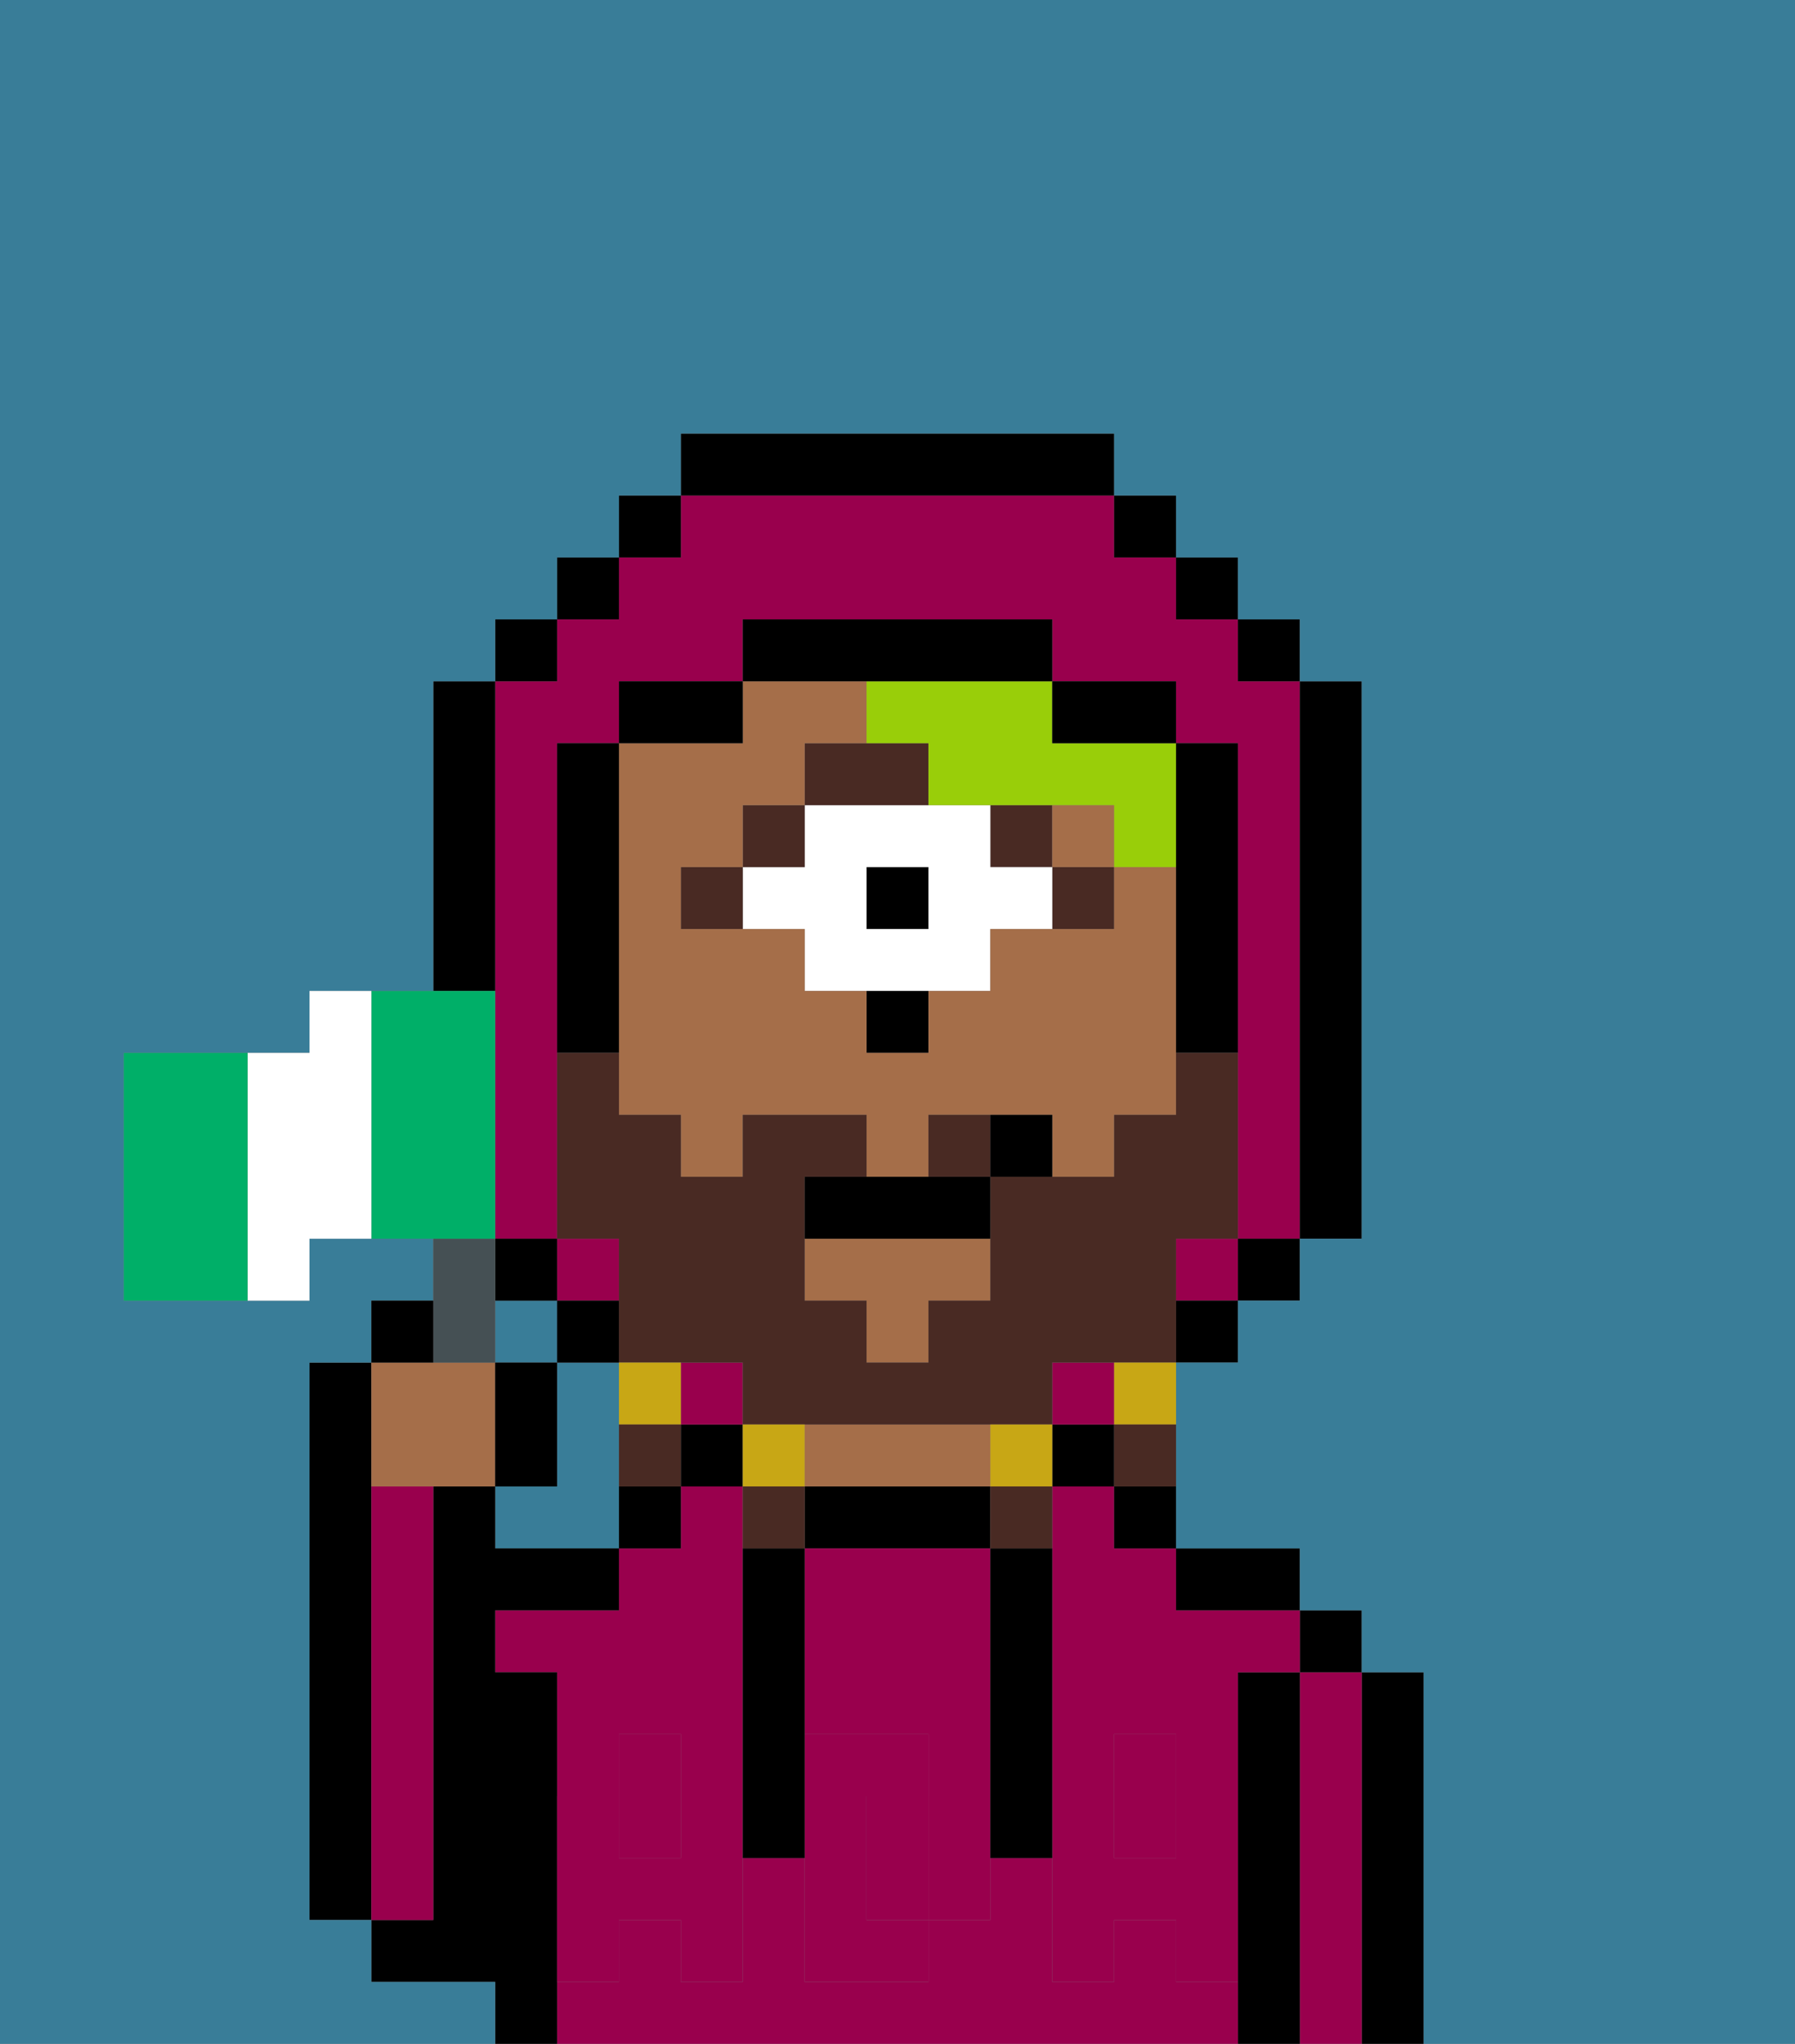 <svg xmlns="http://www.w3.org/2000/svg" viewBox="0 0 29 33"><rect x="0" y="0" width="29" height="33" fill="#808080" stroke="none"/><defs><style>polygon,rect,path{shape-rendering:crispedges;}.ta167-1{fill:#397d98;}.ta167-2{fill:#000000;}.ta167-3{fill:#99004d;}.ta167-4{fill:#a56e49;}.ta167-5{fill:#99004d;}.ta167-6{fill:#492a23;}.ta167-7{fill:#ffffff;}.ta167-8{fill:#99ce09;}.ta167-9{fill:#492a23;}.ta167-10{fill:#c8a715;}.ta167-11{fill:#455054;}.ta167-12{fill:#00af68;}</style></defs><path class="ta167-1" d="M10,23V22H9v2H8v1h2V23Z"/><rect class="ta167-1" x="8" y="21" width="1" height="1"/><path class="ta167-2" d="M6,24V22H5v9H6V24Z"/><path class="ta167-2" d="M23,27H22v6h1V27Z"/><path class="ta167-3" d="M22,27H21v6h1V27Z"/><rect class="ta167-2" x="21" y="26" width="1" height="1"/><path class="ta167-2" d="M21,27H20v6h1V27Z"/><path class="ta167-3" d="M19,32V31H18v1H17V30H16v1H15v1H13V30H12v2H11V31H10v1H9v1H20V32Z"/><path class="ta167-3" d="M10,28h1v1h1V24H11v1H10v1H8v1H9v2h1Z"/><rect class="ta167-3" x="10" y="29" width="1" height="1"/><rect class="ta167-3" x="18" y="29" width="1" height="1"/><path class="ta167-3" d="M18,24H17v5h1V28h1v1h1V27h1V26H19V25H18Z"/><path class="ta167-2" d="M20,26h1V25H19v1Z"/><rect class="ta167-2" x="18" y="24" width="1" height="1"/><rect class="ta167-2" x="17" y="23" width="1" height="1"/><path class="ta167-2" d="M15,24H13v1h3V24Z"/><path class="ta167-4" d="M14,24h2V23H13v1Z"/><rect class="ta167-2" x="11" y="23" width="1" height="1"/><path class="ta167-2" d="M11,24H10v1h1Z"/><path class="ta167-2" d="M9,31V27H8V26h2V25H8V24H7v7H6v1H8v1H9V31Z"/><path class="ta167-3" d="M7,30V24H6v7H7Z"/><path class="ta167-3" d="M14,29v2h1V29Z"/><path class="ta167-3" d="M13,25v3h2v1h1V25H13Z"/><path class="ta167-5" d="M19,30H18V29H17v3h1V31h1v1h1V29H19Z"/><rect class="ta167-5" x="18" y="28" width="1" height="1"/><path class="ta167-5" d="M15,29v2h1V29Z"/><path class="ta167-5" d="M14,30V29h1V28H13v4h2V31H14Z"/><path class="ta167-5" d="M11,29v1H10V29H9v3h1V31h1v1h1V29Z"/><rect class="ta167-5" x="10" y="28" width="1" height="1"/><path class="ta167-2" d="M13,25H12v5h1V25Z"/><path class="ta167-2" d="M17,28V25H16v5h1V28Z"/><polygon class="ta167-4" points="13 21 14 21 14 22 15 22 15 21 16 21 16 20 13 20 13 21"/><rect class="ta167-6" x="17" y="14" width="1" height="1"/><rect class="ta167-6" x="16" y="13" width="1" height="1"/><rect class="ta167-2" x="14" y="14" width="1" height="1"/><path class="ta167-7" d="M16,14V13H13v1H12v1h1v1h3V15h1V14Zm-1,1H14V14h1Z"/><path class="ta167-6" d="M15,12H13v1h2Z"/><rect class="ta167-6" x="12" y="13" width="1" height="1"/><rect class="ta167-6" x="11" y="14" width="1" height="1"/><path class="ta167-2" d="M14,17h1V16H14Z"/><rect class="ta167-4" x="17" y="13" width="1" height="1"/><path class="ta167-4" d="M10,16v2h1v1h1V18h2v1h1V18h2v1h1V18h1V14H18v1H16v1H15v1H14V16H13V15H11V14h1V13h1V12h1V11H12v1H10v4Z"/><path class="ta167-8" d="M14,11v1h1v1h3v1h1V12H17V11H14Z"/><rect class="ta167-3" x="9" y="20" width="1" height="1"/><rect class="ta167-3" x="19" y="20" width="1" height="1"/><path class="ta167-3" d="M8,15v5H9V12h1V11h2V10h5v1h2v1h1v8h1V11H20V10H19V9H18V8H11V9H10v1H9v1H8v4Z"/><rect class="ta167-3" x="17" y="22" width="1" height="1"/><rect class="ta167-3" x="11" y="22" width="1" height="1"/><rect class="ta167-2" x="10" y="8" width="1" height="1"/><rect class="ta167-2" x="9" y="9" width="1" height="1"/><rect class="ta167-2" x="8" y="10" width="1" height="1"/><path class="ta167-2" d="M8,15V11H7v5H8Z"/><rect class="ta167-2" x="8" y="20" width="1" height="1"/><rect class="ta167-2" x="9" y="21" width="1" height="1"/><rect class="ta167-2" x="19" y="21" width="1" height="1"/><rect class="ta167-2" x="20" y="20" width="1" height="1"/><path class="ta167-2" d="M21,20h1V11H21v9Z"/><rect class="ta167-2" x="20" y="10" width="1" height="1"/><rect class="ta167-2" x="19" y="9" width="1" height="1"/><rect class="ta167-2" x="18" y="8" width="1" height="1"/><path class="ta167-2" d="M18,8V7H11V8h7Z"/><path class="ta167-2" d="M12,11H10v1h2Z"/><path class="ta167-2" d="M10,16V12H9v5h1Z"/><path class="ta167-2" d="M19,17h1V12H19v5Z"/><path class="ta167-2" d="M18,12h1V11H17v1Z"/><path class="ta167-2" d="M15,11h2V10H12v1h3Z"/><path class="ta167-1" d="M0,7V33H8V32H6V31H5V22H6V21H7V20H5v1H2V17H5V16H7V11H8V10H9V9h1V8h1V7h7V8h1V9h1v1h1v1h1v9H21v1H20v1H19v3h2v1h1v1h1v6h6V0H0Z"/><path class="ta167-9" d="M15,18v1h1V18Z"/><path class="ta167-9" d="M19,20h1V17H19v1H18v1H16v2H15v1H14V21H13V19h1V18H12v1H11V18H10V17H9v3h1v2h2v1h5V22h2V20Z"/><path class="ta167-10" d="M18,23h1V22H18Z"/><path class="ta167-9" d="M18,24h1V23H18Z"/><path class="ta167-10" d="M17,24V23H16v1Z"/><path class="ta167-9" d="M16,25h1V24H16Z"/><path class="ta167-10" d="M13,24V23H12v1Z"/><path class="ta167-9" d="M12,24v1h1V24Z"/><path class="ta167-10" d="M11,23V22H10v1Z"/><path class="ta167-9" d="M10,23v1h1V23Z"/><path class="ta167-2" d="M14,19H13v1h3V19H14Z"/><path class="ta167-2" d="M16,18v1h1V18Z"/><path class="ta167-4" d="M7,24H8V22H6v2Z"/><path class="ta167-11" d="M8,22V20H7v2Z"/><path class="ta167-2" d="M7,21H6v1H7Z"/><path class="ta167-2" d="M9,22H8v2H9Z"/><path class="ta167-12" d="M8,19V16H6v4H8Z"/><path class="ta167-7" d="M6,16H5v1H4v4H5V20H6V16Z"/><path class="ta167-12" d="M4,17H2v4H4V17Z"/></svg>